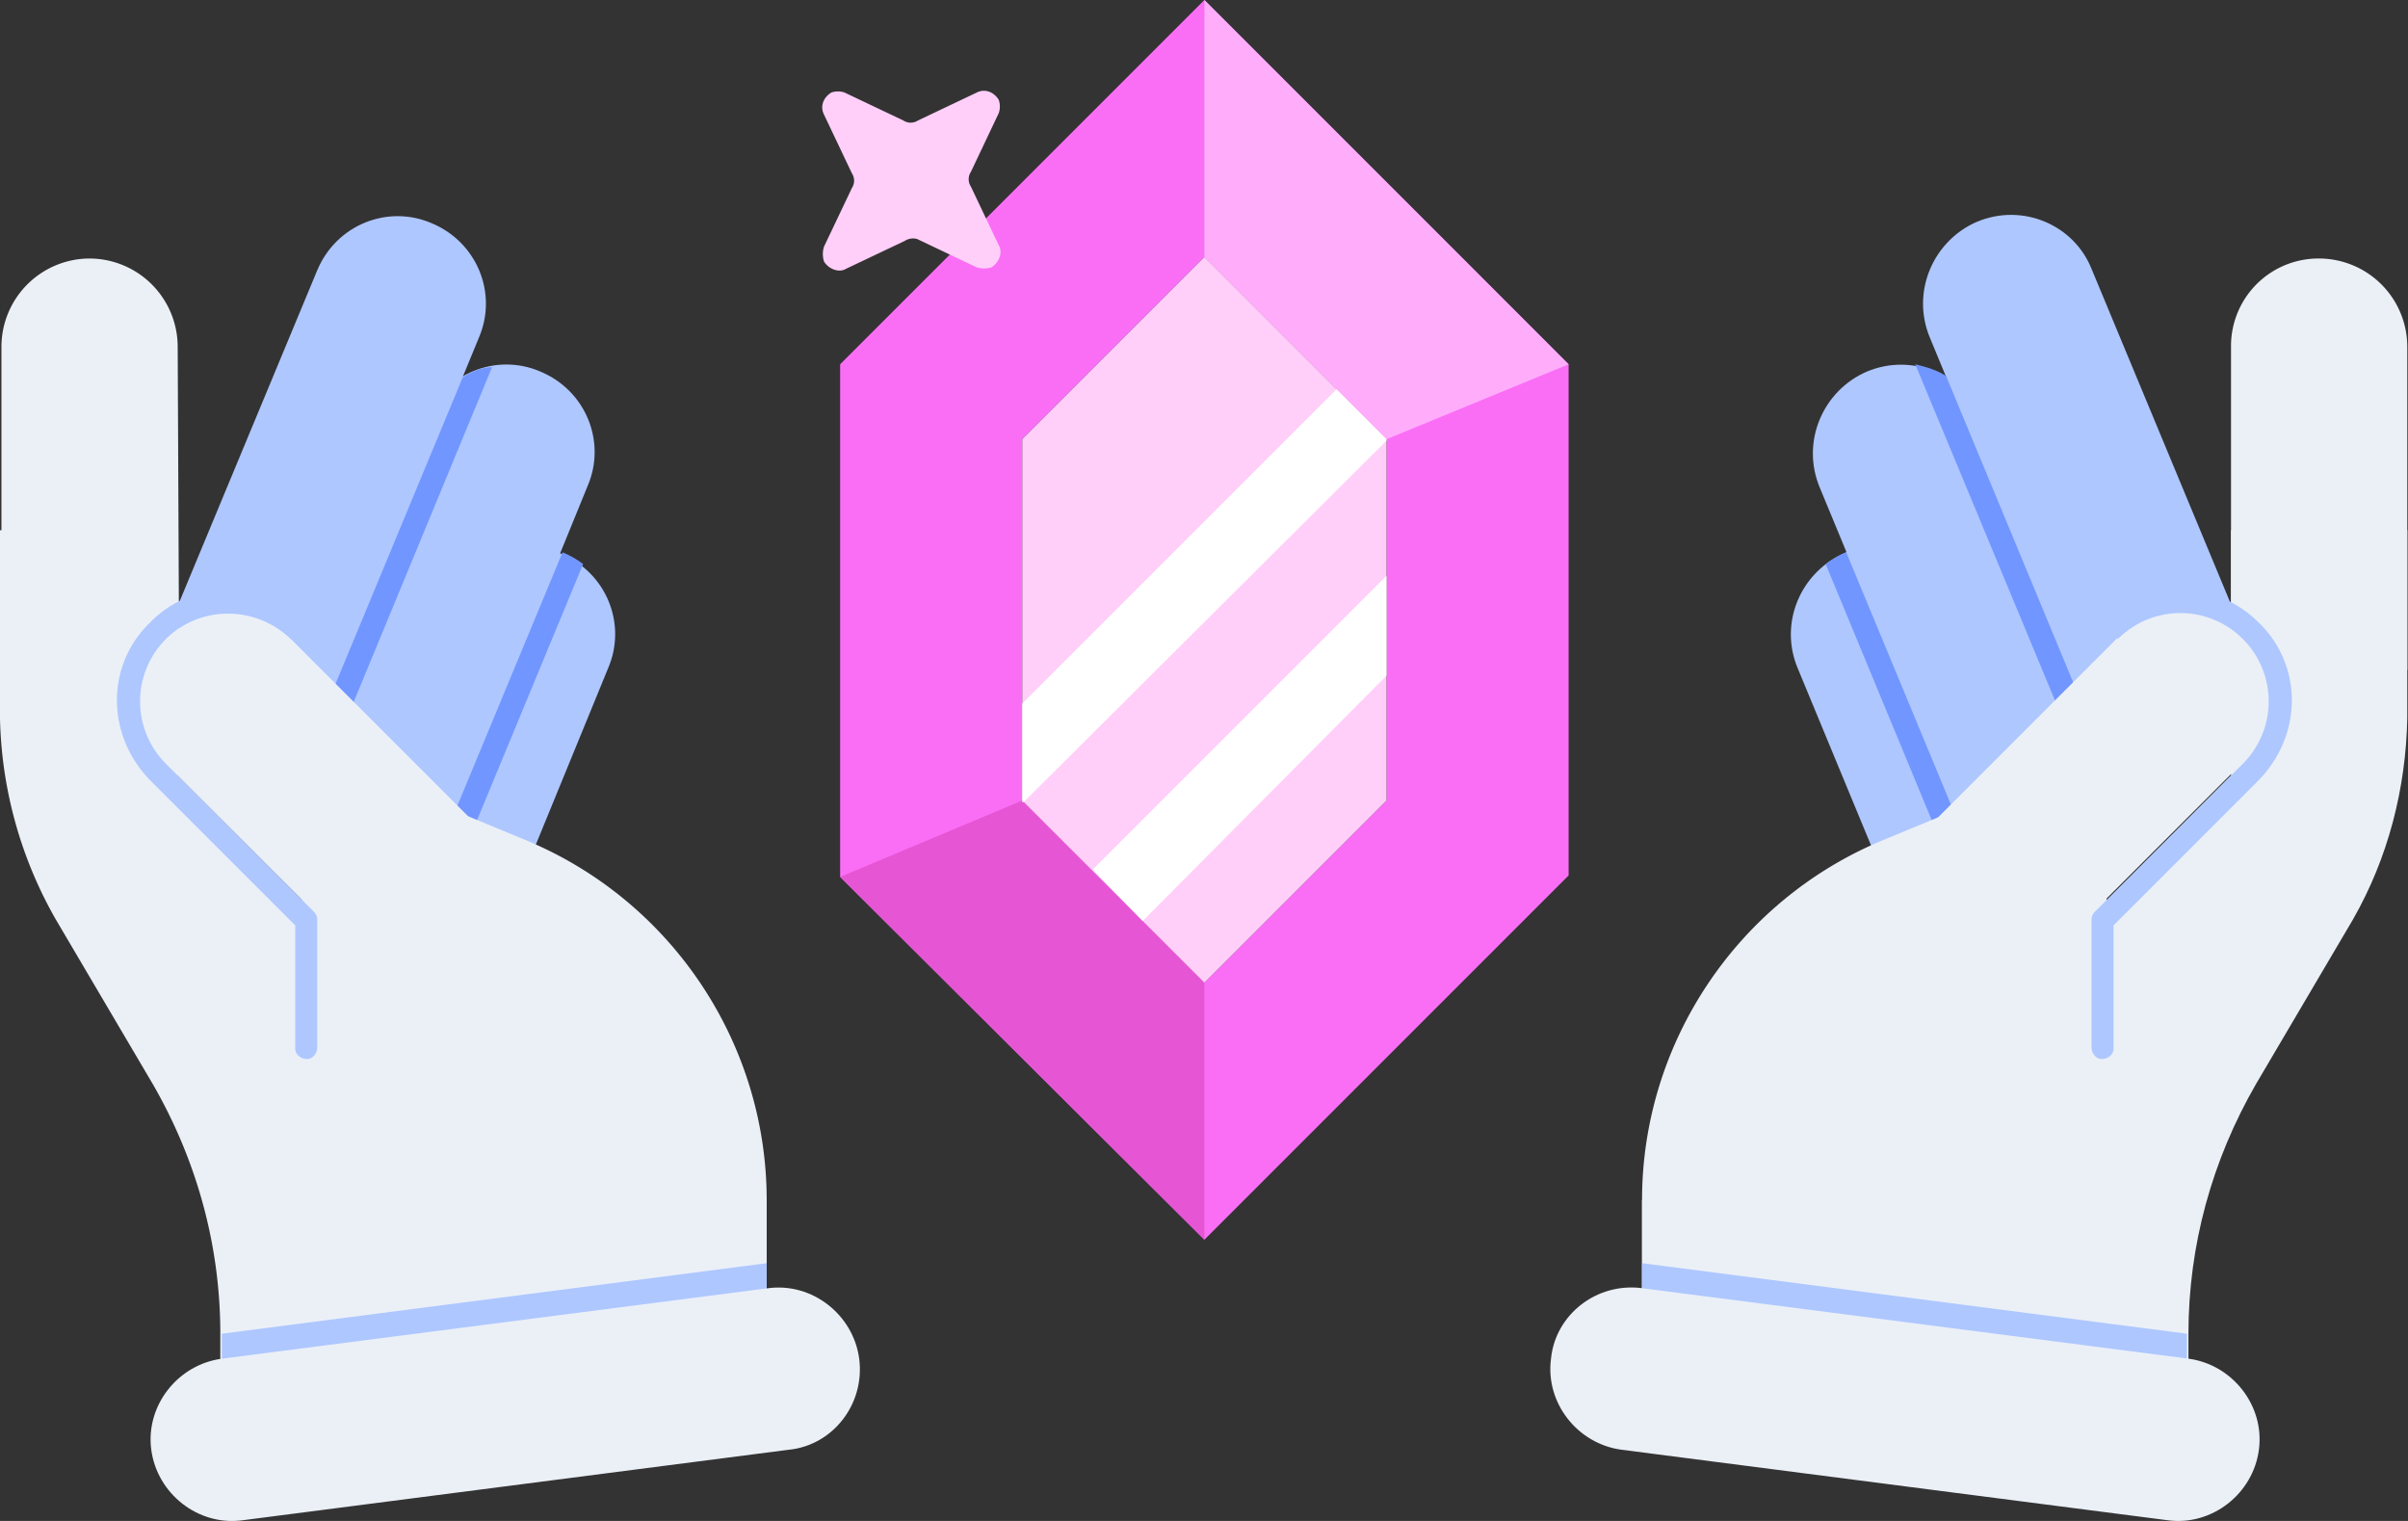 <svg width="95" height="60" fill="none" xmlns="http://www.w3.org/2000/svg">
  <rect width="100%" height="100%" fill="#333333" stroke="none"/>
  <path d="M47.515 0l-14.37 14.37v20.223l14.37 14.313 14.37-14.37V14.37L47.515 0zM54.7 31.58l-7.185 7.185-7.185-7.185V17.326l7.185-7.186 7.185 7.186V31.58z" fill="#FA6EF6"/>
  <path d="M47.515 0v10.14l7.185 7.186 7.185-2.956L47.516 0z" fill="#FFADFB"/>
  <path d="M40.33 31.58l-7.185 3.013 14.37 14.313v-10.14L40.33 31.58z" fill="#E655D4"/>
  <path d="M40.33 17.326V31.58l7.185 7.185L54.7 31.58V17.326l-7.185-7.186-7.185 7.186z" fill="#FFCFF9"/>
  <path d="M54.7 17.325v.058L40.388 31.638h-.058v-3.883l12.4-12.4 1.97 1.97zM54.7 22.714v3.94l-9.619 9.677-1.97-2.028 11.59-11.589z" fill="#fff"/>
  <path d="M35.695 9.503l-2.318 1.101c-.29.174-.696 0-.87-.29a.987.987 0 0 1 0-.58l1.102-2.317a.526.526 0 0 0 0-.58L32.508 4.52c-.174-.348 0-.696.29-.87a.804.804 0 0 1 .52 0l2.319 1.102a.526.526 0 0 0 .58 0l2.317-1.101c.348-.174.695 0 .869.29a.803.803 0 0 1 0 .52l-1.1 2.319a.526.526 0 0 0 0 .58l1.1 2.317c.174.29 0 .695-.29.87a.988.988 0 0 1-.58 0l-2.317-1.102c-.116-.058-.348-.058-.521.058z" fill="#FFCFF9"/>
  <path d="M72.837 21.787c1.796-.753 3.824.116 4.52 1.855l5.852 14.196-6.432 2.665-5.853-14.138c-.753-1.796.116-3.824 1.912-4.578zM77.994 8.75c1.796-.754 3.824.115 4.52 1.854l6.432 15.47-6.432 2.666-6.374-15.413c-.754-1.796.116-3.824 1.854-4.578z" fill="#AEC7FF"/>
  <path d="M73.648 14.66c1.796-.754 3.824.116 4.52 1.854l5.91 14.197-6.432 2.665-5.852-14.139c-.754-1.796.116-3.824 1.854-4.577z" fill="#AEC7FF"/>
  <path d="M80.891 32.044l-3.245 1.332-4.81-11.589c-.289.116-.579.29-.81.464l4.751 11.473c.174.348.464.58.87.58.115 0 .231 0 .347-.059l3.245-1.332-.348-.87zM83.209 28.509l-.638.29-5.794-13.965c-.348-.232-.753-.348-1.217-.464l6.142 14.776c.174.348.464.58.87.58.115 0 .231 0 .347-.058l.638-.29-.348-.87z" fill="#7196FF"/>
  <path d="M86.28 47.341H64.782v6.606H86.28V47.34zM88.482 25.148c1.332 1.333 1.332 3.535 0 4.926l-9.967 9.966-4.925-4.925 9.966-9.967c1.391-1.332 3.593-1.332 4.926 0z" fill="#EBF0F7"/>
  <path d="M91.495 10.198a3.487 3.487 0 0 1 3.477 3.477v12.748h-6.954V13.675a3.45 3.45 0 0 1 3.477-3.477zM64.782 53.89V47.34c0-6.2 3.767-11.82 9.503-14.196l6.722-2.782L86.28 43.17v10.72H64.782z" fill="#EBF0F7"/>
  <path d="M92.828 36.273l-3.824 6.49c-1.739 3.013-2.666 6.374-2.666 9.85v1.276H64.841l23.178-23.294v-9.677h6.953v7.417c-.058 2.781-.753 5.505-2.144 7.938z" fill="#EBF0F7"/>
  <path d="M89.12 24.569c-1.739-1.739-4.462-1.739-6.2 0l.637.637a3.48 3.48 0 0 1 4.925 0 3.48 3.48 0 0 1 0 4.925l-5.852 5.853a.443.443 0 0 0-.116.29v5.04c0 .233.174.464.406.464.231 0 .463-.174.463-.405V36.505l5.679-5.678c1.796-1.797 1.796-4.578.058-6.258zM64.782 49.832v1.739l18.021 2.317h3.477v-1.274l-21.498-2.782z" fill="#AEC7FF"/>
  <path d="M64.782 50.818l21.556 2.78c1.738.233 3.013 1.855 2.78 3.593-.23 1.739-1.853 3.014-3.592 2.782L63.971 57.19c-1.738-.231-3.013-1.854-2.781-3.592.173-1.738 1.796-3.013 3.592-2.781z" fill="#EBF0F7"/>
  <path d="M18.195 40.503l-6.432-2.665 5.852-14.139c.754-1.796 2.782-2.607 4.52-1.854 1.796.753 2.607 2.782 1.854 4.52l-5.794 14.138zM12.516 28.799l-6.432-2.665 6.432-15.472c.753-1.796 2.781-2.607 4.52-1.854 1.796.753 2.607 2.781 1.854 4.52l-6.374 15.471z" fill="#AEC7FF"/>
  <path d="M17.384 33.376l-6.432-2.665 5.853-14.197c.753-1.796 2.781-2.607 4.52-1.854 1.796.753 2.607 2.781 1.854 4.52l-5.795 14.196z" fill="#AEC7FF"/>
  <path d="M23.004 22.25a3.69 3.69 0 0 0-.811-.463l-4.81 11.59-3.244-1.333-.348.869 3.245 1.333c.116.057.232.057.348.057.405 0 .695-.231.869-.579l4.751-11.473zM18.253 14.892l-5.795 13.964-.637-.29-.348.87.638.29c.116.057.232.057.347.057.406 0 .696-.232.87-.58l6.084-14.717c-.406 0-.811.174-1.16.405z" fill="#7196FF"/>
  <path d="M30.247 47.283H8.75v6.606h21.497v-6.606zM21.382 35.115l-4.925 4.925-9.909-9.909c-1.333-1.332-1.333-3.534 0-4.925 1.333-1.333 3.535-1.333 4.925 0l9.909 9.909z" fill="#EBF0F7"/>
  <path d="M7.07 26.423H.057V13.675a3.487 3.487 0 0 1 3.477-3.477 3.487 3.487 0 0 1 3.476 3.477l.058 12.748zM30.247 53.89V47.34c0-6.2-3.766-11.82-9.503-14.196l-6.721-2.782L8.75 43.17v10.72h21.497z" fill="#EBF0F7"/>
  <path d="M2.202 36.273l3.824 6.49c1.739 3.013 2.666 6.374 2.666 9.85v1.276h21.497L7.011 30.595v-9.677H0v7.417a16.685 16.685 0 0 0 2.202 7.938z" fill="#EBF0F7"/>
  <path d="M5.91 24.569c1.68-1.739 4.462-1.739 6.2 0l-.637.637a3.48 3.48 0 0 0-4.925 0 3.48 3.48 0 0 0 0 4.925l5.852 5.853a.443.443 0 0 1 .116.29v5.04c0 .233-.174.464-.405.464-.232 0-.464-.174-.464-.405V36.505l-5.679-5.678c-1.796-1.797-1.796-4.578-.058-6.258zM30.247 49.832v1.739l-18.02 2.317H8.75v-1.274l21.497-2.782z" fill="#AEC7FF"/>
  <path d="M31.116 57.191L9.56 59.974c-1.738.232-3.36-1.043-3.592-2.782-.232-1.738 1.043-3.36 2.781-3.592l21.556-2.781c1.738-.232 3.36 1.043 3.592 2.78.232 1.797-1.043 3.42-2.781 3.593z" fill="#EBF0F7"/>
</svg>
